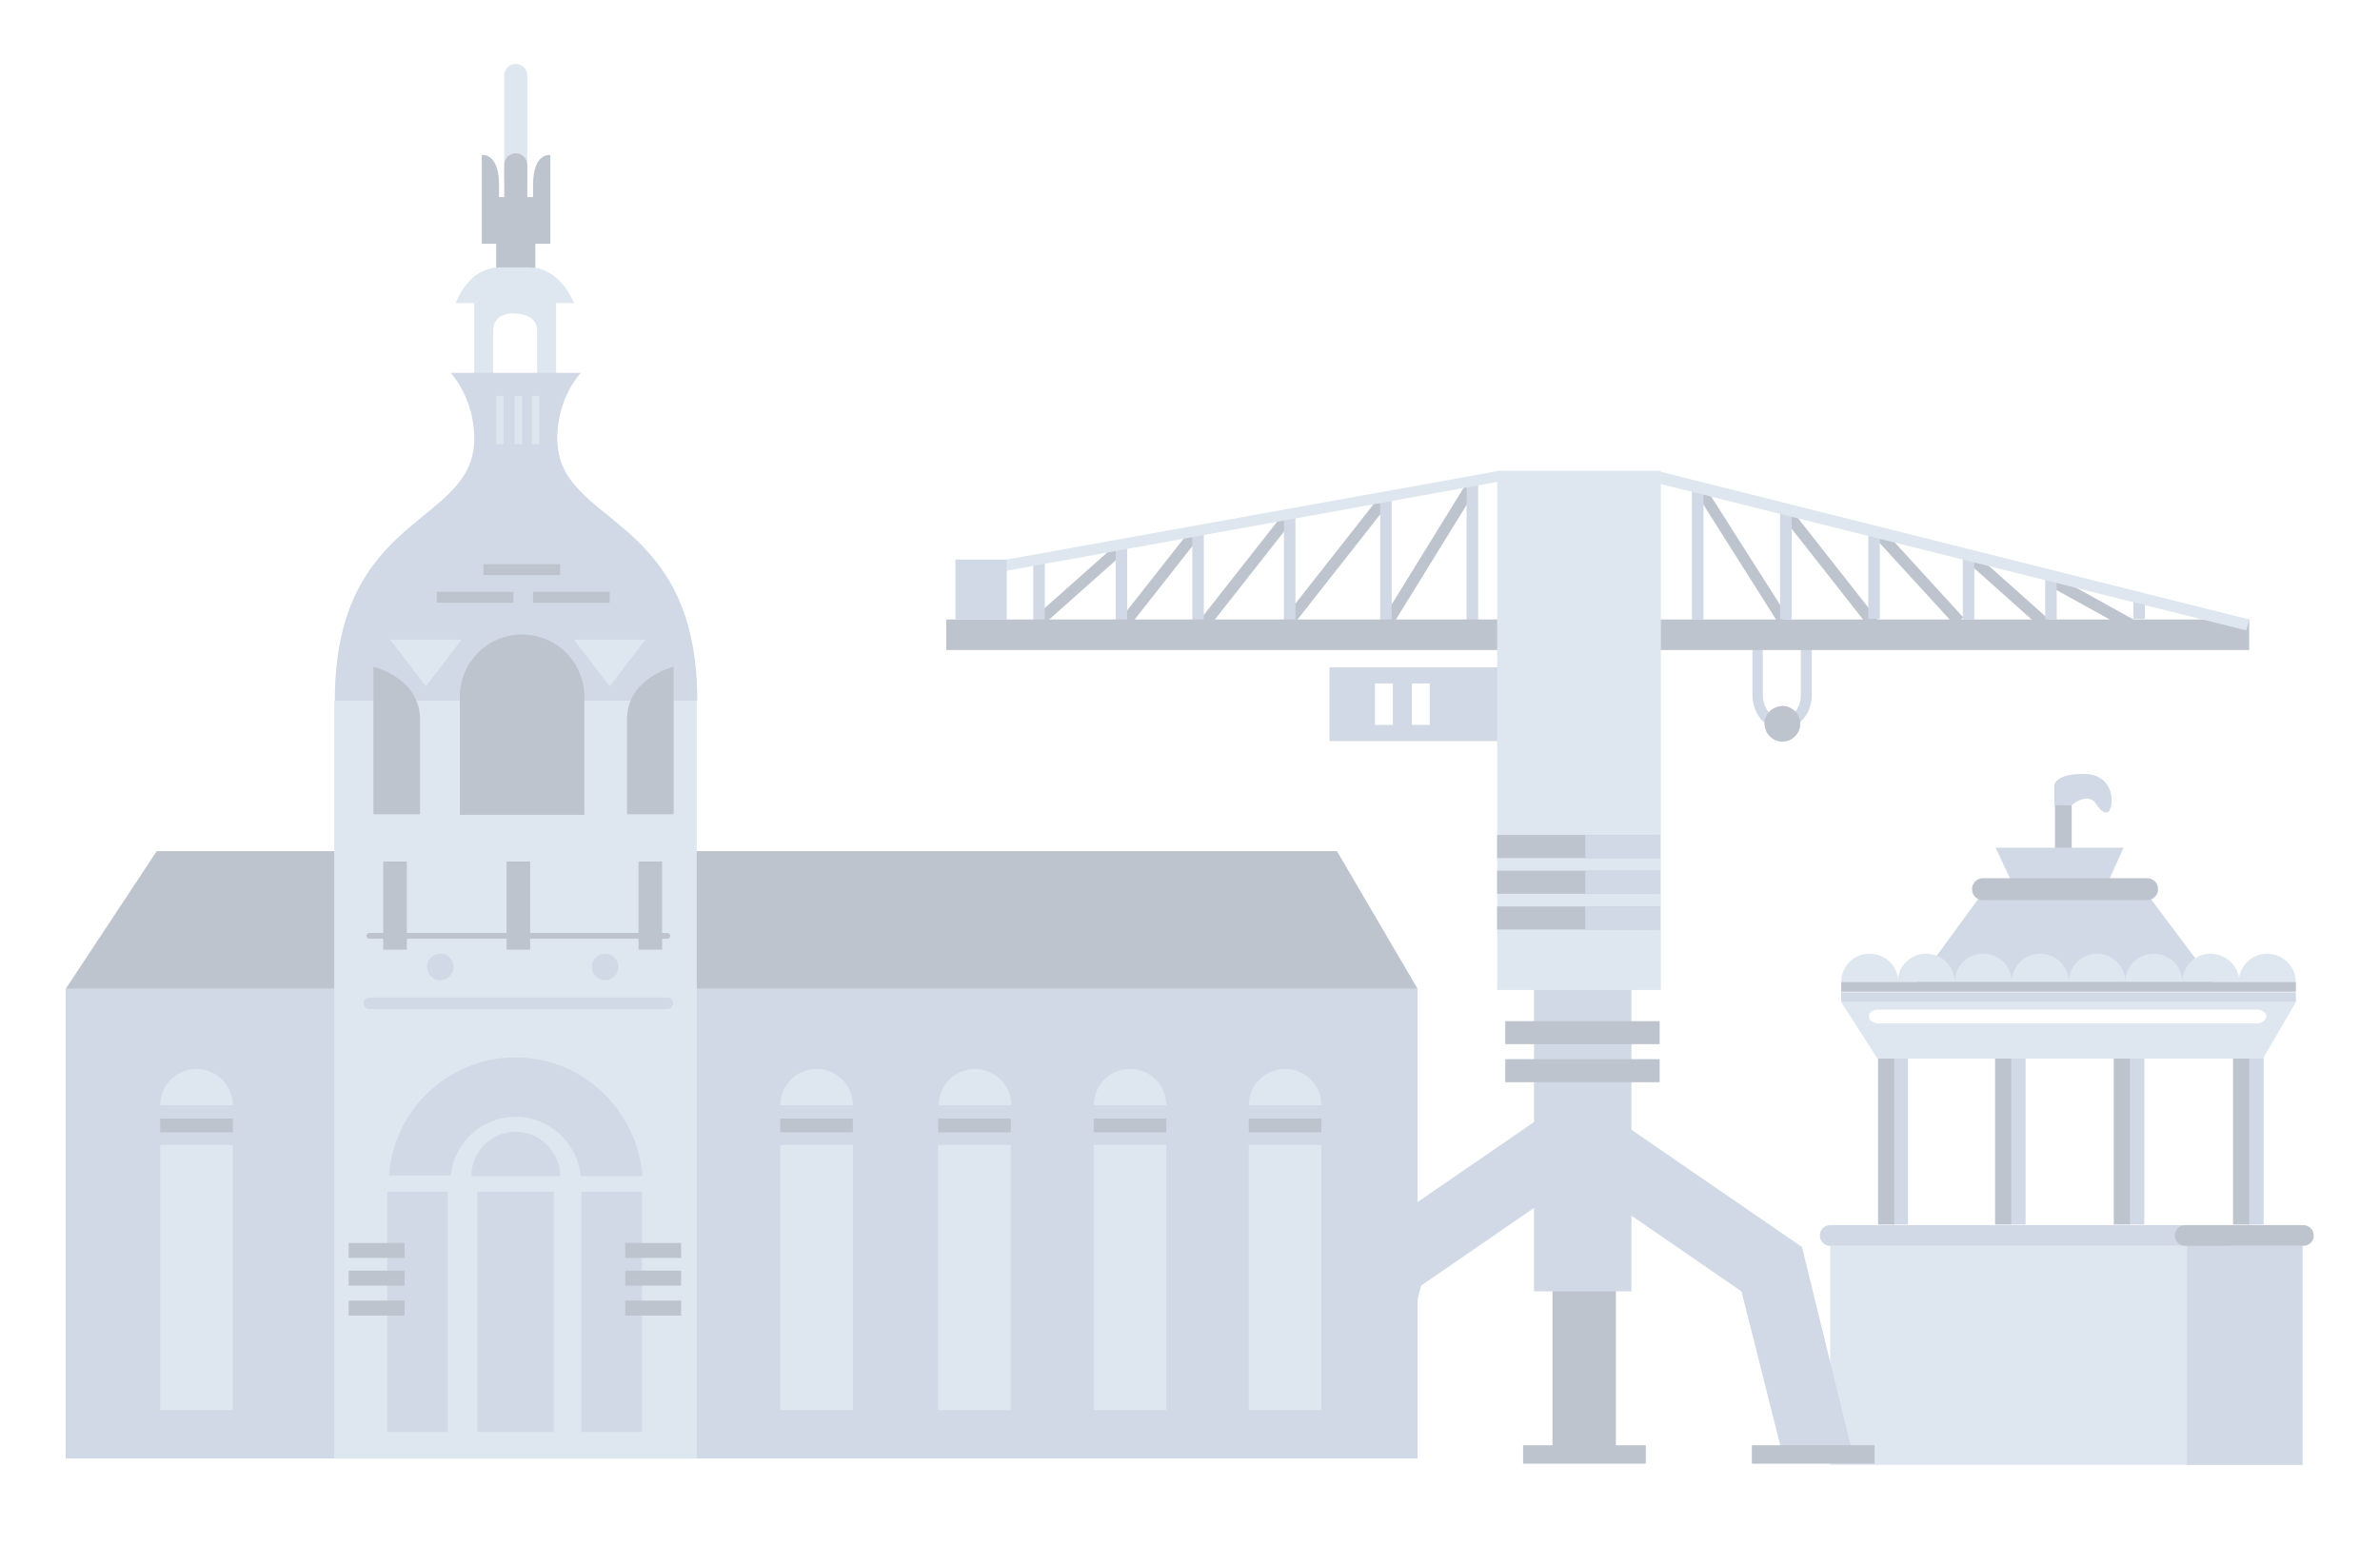 <?xml version="1.0" encoding="utf-8"?>
<!-- Generator: Adobe Illustrator 16.0.0, SVG Export Plug-In . SVG Version: 6.00 Build 0)  -->
<!DOCTYPE svg PUBLIC "-//W3C//DTD SVG 1.1//EN" "http://www.w3.org/Graphics/SVG/1.1/DTD/svg11.dtd">
<svg version="1.1" id="Calque_1" xmlns:x="http://ns.adobe.com/Extensibility/1.0/" xmlns:i="http://ns.adobe.com/AdobeIllustrator/10.0/" xmlns:graph="http://ns.adobe.com/Graphs/1.0/"
	 xmlns="http://www.w3.org/2000/svg" xmlns:xlink="http://www.w3.org/1999/xlink" xmlns:a="http://ns.adobe.com/AdobeSVGViewerExtensions/3.0/"
	 x="0px" y="0px" width="413px" height="268.3px" viewBox="0 0 413 268.3" enable-background="new 0 0 413 268.3"
	 xml:space="preserve">
<g>
	<rect x="356.6" y="136" fill="#BEC4CE" width="2.9" height="11.6"/>
	<polygon fill="#D0D9E5" points="368.5,147.1 346.3,147.1 349.1,153.1 365.8,153.1 	"/>
	<polygon fill="#D0D9E5" points="384.7,171.3 332.1,171.3 343.5,155.7 373,155.7 	"/>
	<path fill="#BEC4CE" d="M372.6,156.2h-28.5c-1,0-1.9-0.8-1.9-1.9c0-1,0.8-1.9,1.9-1.9h28.5c1,0,1.9,0.8,1.9,1.9
		C374.5,155.4,373.6,156.2,372.6,156.2z"/>
	<rect x="317.6" y="216.2" fill="#DEE7F0" width="82" height="38"/>
	<rect x="379.5" y="216.2" fill="#D0D9E5" width="20" height="38"/>
	<rect x="328.3" y="182.3" fill="#D0D9E5" width="2.8" height="30.2"/>
	<rect x="325.9" y="182.3" fill="#BEC4CE" width="2.8" height="30.2"/>
	<rect x="348.7" y="182.3" fill="#D0D9E5" width="2.8" height="30.2"/>
	<rect x="346.2" y="182.3" fill="#BEC4CE" width="2.8" height="30.2"/>
	<rect x="369.3" y="182.3" fill="#D0D9E5" width="2.8" height="30.2"/>
	<rect x="366.8" y="182.3" fill="#BEC4CE" width="2.8" height="30.2"/>
	<rect x="390" y="182.3" fill="#D0D9E5" width="2.8" height="30.2"/>
	<rect x="387.5" y="182.3" fill="#BEC4CE" width="2.8" height="30.2"/>
	<path fill="#DEE7F0" d="M319.5,173.9l6.3,9.8h66.9l5.7-9.8H319.5z M391.6,177.6H326c-0.9,0-1.7-0.5-1.7-1.2c0-0.7,0.7-1.2,1.7-1.2
		h65.6c0.9,0,1.7,0.5,1.7,1.2C393.2,177,392.5,177.6,391.6,177.6z"/>
	<path fill="#DEE7F0" d="M329.4,170.4h-9.9c0-2.7,2.2-4.9,4.9-4.9C327.2,165.5,329.4,167.7,329.4,170.4z"/>
	<path fill="#DEE7F0" d="M339.2,170.4h-9.9c0-2.7,2.2-4.9,4.9-4.9C337,165.5,339.2,167.7,339.2,170.4z"/>
	<path fill="#DEE7F0" d="M349.1,170.4h-9.9c0-2.7,2.2-4.9,4.9-4.9C346.9,165.5,349.1,167.7,349.1,170.4z"/>
	<path fill="#DEE7F0" d="M359,170.4h-9.9c0-2.7,2.2-4.9,4.9-4.9C356.8,165.5,359,167.7,359,170.4z"/>
	<path fill="#DEE7F0" d="M368.8,170.4H359c0-2.7,2.2-4.9,4.9-4.9C366.6,165.5,368.8,167.7,368.8,170.4z"/>
	<path fill="#DEE7F0" d="M378.7,170.4h-9.9c0-2.7,2.2-4.9,4.9-4.9C376.5,165.5,378.7,167.7,378.7,170.4z"/>
	<path fill="#DEE7F0" d="M388.6,170.4h-9.9c0-2.7,2.2-4.9,4.9-4.9C386.3,165.5,388.6,167.7,388.6,170.4z"/>
	<path fill="#DEE7F0" d="M398.4,170.4h-9.9c0-2.7,2.2-4.9,4.9-4.9S398.4,167.7,398.4,170.4z"/>
	<rect x="319.5" y="172.2" fill="#D0D9E5" width="78.9" height="1.7"/>
	<rect x="319.5" y="170.4" fill="#BEC4CE" width="78.9" height="1.7"/>
	<path fill="#D0D9E5" d="M386.1,216.2h-68.5c-1,0-1.8-0.8-1.8-1.8c0-1,0.8-1.8,1.8-1.8h68.5c1,0,1.8,0.8,1.8,1.8
		C388,215.3,387.1,216.2,386.1,216.2z"/>
	<g>
		<path fill="#D0D9E5" d="M304.1,120.6v-10.5h10.3l0,10.5c0,3.3-2.3,5.9-5.1,5.9C306.4,126.6,304.1,123.9,304.1,120.6z M305.9,111.9
			l0,8.7c0,2.3,1.5,4.1,3.3,4.1c1.8,0,3.3-1.8,3.3-4.1v-8.7H305.9z"/>
		
			<rect x="234.5" y="95" transform="matrix(-0.525 0.851 -0.851 -0.525 460.149 -64.804)" fill="#BEC4CE" width="27.3" height="2"/>
		
			<rect x="219" y="96.2" transform="matrix(-0.618 0.786 -0.786 -0.618 451.689 -24.978)" fill="#BEC4CE" width="25.8" height="2"/>
		
			<rect x="203.1" y="98.4" transform="matrix(-0.618 0.786 -0.786 -0.618 427.587 -9.01)" fill="#BEC4CE" width="25.8" height="2"/>
		
			<rect x="189.7" y="99.9" transform="matrix(-0.618 0.786 -0.786 -0.618 404.197 5.461)" fill="#BEC4CE" width="22.1" height="2"/>
		
			<rect x="178" y="100.4" transform="matrix(-0.747 0.664 -0.664 -0.747 394.777 52.683)" fill="#BEC4CE" width="18.7" height="2"/>
		<polygon fill="#BEC4CE" points="310.2,107 296.2,85 294.6,86 308.5,108 		"/>
		
			<rect x="305.6" y="97.8" transform="matrix(0.618 0.786 -0.786 0.618 199.005 -212.009)" fill="#BEC4CE" width="24.2" height="2"/>
		
			<rect x="323" y="99.3" transform="matrix(0.675 0.738 -0.738 0.675 182.246 -213.244)" fill="#BEC4CE" width="20.3" height="2"/>
		
			<rect x="339.3" y="102.5" transform="matrix(0.746 0.665 -0.665 0.746 157.492 -206.284)" fill="#BEC4CE" width="20.3" height="2"/>
		
			<rect x="355.3" y="105" transform="matrix(0.875 0.485 -0.485 0.875 97.206 -163.923)" fill="#BEC4CE" width="20.3" height="2"/>
		<rect x="254.5" y="83.7" fill="#D0D9E5" width="2" height="24.3"/>
		<rect x="239.5" y="86" fill="#D0D9E5" width="2" height="22"/>
		<rect x="222.8" y="89.1" fill="#D0D9E5" width="2" height="18.9"/>
		<rect x="206.9" y="92.1" fill="#D0D9E5" width="2" height="15.9"/>
		<rect x="193.6" y="94.4" fill="#D0D9E5" width="2" height="13.6"/>
		<rect x="179.3" y="97" fill="#D0D9E5" width="2" height="11"/>
		<rect x="293.6" y="84.8" fill="#D0D9E5" width="2" height="22.7"/>
		<rect x="308.9" y="88.8" fill="#D0D9E5" width="2" height="18.7"/>
		<rect x="324.2" y="92.9" fill="#D0D9E5" width="2" height="14.5"/>
		<rect x="340.6" y="96.5" fill="#D0D9E5" width="2" height="11"/>
		<rect x="354.9" y="99.6" fill="#D0D9E5" width="2" height="7.9"/>
		<rect x="370.2" y="103.1" fill="#D0D9E5" width="2" height="4.3"/>
		<polygon fill="#D0D9E5" points="280.4,194.2 312.7,216.4 321.4,251.9 309.2,251.9 302.2,224.1 280.4,209.1 		"/>
		<rect x="304" y="250.8" fill="#BEC4CE" width="21.3" height="3.2"/>
		<polygon fill="#D0D9E5" points="268.4,193.2 236.1,215.4 227.4,250.9 239.5,250.9 246.6,223.1 268.4,208.1 		"/>
		<rect x="223.5" y="249.7" fill="#BEC4CE" width="21.3" height="3.2"/>
		<rect x="269.4" y="220.8" fill="#BEC4CE" width="11" height="31.1"/>
		<rect x="264.3" y="250.8" fill="#BEC4CE" width="21.3" height="3.2"/>
		<rect x="266.2" y="168.2" fill="#D0D9E5" width="16.9" height="55.9"/>
		<rect x="261.2" y="183.8" fill="#BEC4CE" width="26.8" height="4"/>
		<rect x="261.2" y="177.2" fill="#BEC4CE" width="26.8" height="4"/>
		<rect x="274" y="157.3" fill="#BEC4CE" width="14.1" height="4"/>
		<rect x="274" y="151.1" fill="#BEC4CE" width="14.1" height="4"/>
		<rect x="274" y="144.9" fill="#BEC4CE" width="14.1" height="4"/>
		<rect x="164.2" y="107.5" fill="#BEC4CE" width="226.1" height="5.3"/>
		<polygon fill="#DEE7F0" points="390.3,107.5 287.9,81.8 287.4,83.8 389.8,109.4 		"/>
		<polygon fill="#DEE7F0" points="165.8,98.7 260.2,81.7 260.5,83.5 166.1,100.6 		"/>
		<rect x="165.8" y="97.1" fill="#D0D9E5" width="8.9" height="10.4"/>
		<path fill="#BEC4CE" d="M306.2,125.6c0,1.7,1.4,3.1,3.1,3.1c1.7,0,3.1-1.4,3.1-3.1c0-1.7-1.4-3.1-3.1-3.1
			C307.5,122.6,306.2,123.9,306.2,125.6z"/>
		<path fill="#D0D9E5" d="M230.7,115.8v12.8h29.8v-12.8H230.7z M245,118.6h3.1v7.2H245V118.6z M238.6,118.6h3.1v7.2h-3.1V118.6z"/>
		<rect x="259.8" y="81.7" fill="#DEE7F0" width="28.4" height="90.1"/>
		<rect x="259.8" y="157.3" fill="#BEC4CE" width="28.2" height="4"/>
		<rect x="259.8" y="151.1" fill="#BEC4CE" width="28.2" height="4"/>
		<rect x="259.8" y="144.9" fill="#BEC4CE" width="28.2" height="4"/>
		<rect x="275.1" y="144.9" fill="#D0D9E5" width="13" height="4"/>
		<rect x="275.1" y="151.1" fill="#D0D9E5" width="13" height="4"/>
		<rect x="275.1" y="157.3" fill="#D0D9E5" width="13" height="4"/>
	</g>
	<g>
		<rect x="11.4" y="171.6" fill="#D0D9E5" width="234.6" height="81.5"/>
		<polygon fill="#BEC4CE" points="232,147.7 27.2,147.7 11.4,171.6 246,171.6 		"/>
		<path fill="#DEE7F0" d="M89.5,33c-1.1,0-2-0.9-2-2V13.1c0-1.1,0.9-2,2-2c1.1,0,2,0.9,2,2v17.9C91.6,32.1,90.6,33,89.5,33z"/>
		<rect x="86.1" y="40.7" fill="#BEC4CE" width="6.8" height="6.5"/>
		<path fill="#BEC4CE" d="M83.6,26.9c0,0,3-0.5,3,5.2v10.2h-3V26.9z"/>
		<path fill="#BEC4CE" d="M95.5,26.9c0,0-3-0.5-3,5.2v10.2h3V26.9z"/>
		<rect x="85.6" y="34.2" fill="#BEC4CE" width="7.6" height="7"/>
		<path fill="#BEC4CE" d="M89.5,38.8c-1.1,0-2-0.9-2-2v-8.2c0-1.1,0.9-2,2-2c1.1,0,2,0.9,2,2v8.2C91.6,37.9,90.6,38.8,89.5,38.8z"/>
		<path fill="#DEE7F0" d="M91.8,46.4h-2.5h0h-2.5c-5.7,0-7.7,6.2-7.7,6.2h3.2v12.8l3.3,0.3c0,0,0-6.1,0-8.4c0-3,3.4-3,3.8-2.9v0
			c0,0,3.8,0,3.8,2.9c0,2.3,0,8.4,0,8.4l3.3-0.3V52.6h3.2C99.5,52.6,97.4,46.4,91.8,46.4z"/>
		<rect x="58" y="121.6" fill="#DEE7F0" width="62.9" height="131.5"/>
		<rect x="67.2" y="206.8" fill="#D0D9E5" width="10.5" height="41.7"/>
		<rect x="82.8" y="206.8" fill="#D0D9E5" width="13.3" height="41.7"/>
		<rect x="100.9" y="206.8" fill="#D0D9E5" width="10.5" height="41.7"/>
		<g>
			<rect x="60.5" y="215.7" fill="#BEC4CE" width="9.7" height="2.6"/>
			<rect x="60.5" y="220.5" fill="#BEC4CE" width="9.7" height="2.6"/>
			<rect x="60.5" y="225.7" fill="#BEC4CE" width="9.7" height="2.6"/>
		</g>
		<g>
			<rect x="108.5" y="215.7" fill="#BEC4CE" width="9.7" height="2.6"/>
			<rect x="108.5" y="220.5" fill="#BEC4CE" width="9.7" height="2.6"/>
			<rect x="108.5" y="225.7" fill="#BEC4CE" width="9.7" height="2.6"/>
		</g>
		<circle fill="#D0D9E5" cx="76.4" cy="167.8" r="2.3"/>
		<circle fill="#D0D9E5" cx="105" cy="167.8" r="2.3"/>
		<g>
			<line fill="#D0D9E5" x1="64.1" y1="174.1" x2="115.8" y2="174.1"/>
			<path fill="#D0D9E5" d="M115.8,175.1H64.1c-0.6,0-1-0.5-1-1c0-0.6,0.5-1,1-1h51.7c0.6,0,1,0.5,1,1
				C116.8,174.6,116.3,175.1,115.8,175.1z"/>
		</g>
		<g>
			<line fill="#BEC4CE" x1="64.1" y1="162.4" x2="115.8" y2="162.4"/>
			<path fill="#BEC4CE" d="M115.8,162.9H64.1c-0.3,0-0.5-0.2-0.5-0.5c0-0.3,0.2-0.5,0.5-0.5h51.7c0.3,0,0.5,0.2,0.5,0.5
				C116.3,162.7,116.1,162.9,115.8,162.9z"/>
		</g>
		<g>
			<rect x="66.5" y="149.5" fill="#BEC4CE" width="4.1" height="15.3"/>
			<rect x="87.9" y="149.5" fill="#BEC4CE" width="4.1" height="15.3"/>
			<rect x="110.8" y="149.5" fill="#BEC4CE" width="4.1" height="15.3"/>
		</g>
		<path fill="#D0D9E5" d="M97.2,204.1H81.8c0-4.2,3.4-7.7,7.7-7.7C93.7,196.4,97.2,199.9,97.2,204.1z"/>
		<path fill="#D0D9E5" d="M89.5,193.8c5.9,0,10.7,4.6,11.3,10.3l10.7,0c-0.9-11.4-10.4-20.6-22-20.6c-11.7,0-21.2,9.1-22,20.5
			l10.7,0C78.8,198.3,83.6,193.8,89.5,193.8z"/>
		<path fill="#D0D9E5" d="M96.7,76.1c0-7.2,4.1-11.4,4.1-11.4H89.5H78.2c0,0,4.1,4.3,4.1,11.4c0,15.3-24.2,12.6-24.2,45.5h31.5H121
			C121,88.7,96.7,91.4,96.7,76.1z"/>
		<path fill="#BEC4CE" d="M64.8,141.3v-25.6c0,0,8.1,1.9,8.1,9.2s0,16.4,0,16.4H64.8z"/>
		<path fill="#BEC4CE" d="M116.9,141.3v-25.6c0,0-8.1,1.9-8.1,9.2s0,16.4,0,16.4H116.9z"/>
		<circle fill="#BEC4CE" cx="90.6" cy="120.9" r="10.8"/>
		<rect x="79.8" y="120.9" fill="#BEC4CE" width="21.6" height="20.5"/>
		<polygon fill="#DEE7F0" points="67.7,111 80.1,111 73.9,119.1 		"/>
		<polygon fill="#DEE7F0" points="99.6,111 112,111 105.8,119.1 		"/>
		<rect x="75.8" y="102.7" fill="#BEC4CE" width="13.3" height="1.9"/>
		<rect x="92.5" y="102.7" fill="#BEC4CE" width="13.3" height="1.9"/>
		<rect x="83.9" y="97.9" fill="#BEC4CE" width="13.3" height="1.9"/>
		<g>
			<rect x="86.1" y="68.7" fill="#DCE6EF" width="1.3" height="8.4"/>
			<rect x="89.3" y="68.7" fill="#DCE6EF" width="1.3" height="8.4"/>
			<rect x="92.3" y="68.7" fill="#DCE6EF" width="1.3" height="8.4"/>
		</g>
		<rect x="27.8" y="198.7" fill="#DEE7F0" width="12.6" height="46"/>
		<rect x="135.4" y="198.7" fill="#DEE7F0" width="12.6" height="46"/>
		<g>
			<rect x="162.8" y="198.7" fill="#DEE7F0" width="12.6" height="46"/>
			<rect x="189.8" y="198.7" fill="#DEE7F0" width="12.6" height="46"/>
			<rect x="216.7" y="198.7" fill="#DEE7F0" width="12.6" height="46"/>
		</g>
		<path fill="#DEE7F0" d="M40.4,191.8H27.8c0-3.5,2.8-6.3,6.3-6.3C37.6,185.5,40.4,188.3,40.4,191.8z"/>
		<rect x="27.8" y="194.1" fill="#BEC4CE" width="12.6" height="2.4"/>
		<path fill="#DEE7F0" d="M148,191.8h-12.6c0-3.5,2.8-6.3,6.3-6.3S148,188.3,148,191.8z"/>
		<rect x="135.4" y="194.1" fill="#BEC4CE" width="12.6" height="2.4"/>
		<rect x="162.8" y="194.1" fill="#BEC4CE" width="12.6" height="2.4"/>
		<g>
			<path fill="#DEE7F0" d="M175.5,191.8h-12.6c0-3.5,2.8-6.3,6.3-6.3C172.6,185.5,175.5,188.3,175.5,191.8z"/>
			<path fill="#DEE7F0" d="M202.4,191.8h-12.6c0-3.5,2.8-6.3,6.3-6.3C199.6,185.5,202.4,188.3,202.4,191.8z"/>
			<path fill="#DEE7F0" d="M229.3,191.8h-12.6c0-3.5,2.8-6.3,6.3-6.3C226.5,185.5,229.3,188.3,229.3,191.8z"/>
		</g>
		<g>
			<rect x="189.8" y="194.1" fill="#BEC4CE" width="12.6" height="2.4"/>
			<rect x="216.7" y="194.1" fill="#BEC4CE" width="12.6" height="2.4"/>
		</g>
	</g>
	<path fill="#BEC4CE" d="M399.7,216.2h-20.5c-1,0-1.8-0.8-1.8-1.8c0-1,0.8-1.8,1.8-1.8h20.5c1,0,1.8,0.8,1.8,1.8
		C401.6,215.3,400.7,216.2,399.7,216.2z"/>
	<path fill="#D0D9E5" d="M356.6,136c0,0,0.3-1.7,5-1.7c4.7,0,5.4,4.3,4.5,6.3c0,0-0.7,1.4-2.3-1c-1.5-2.4-4.4,0.2-4.4,0.2l-2.9-0.1
		V136z"/>
</g>
</svg>
